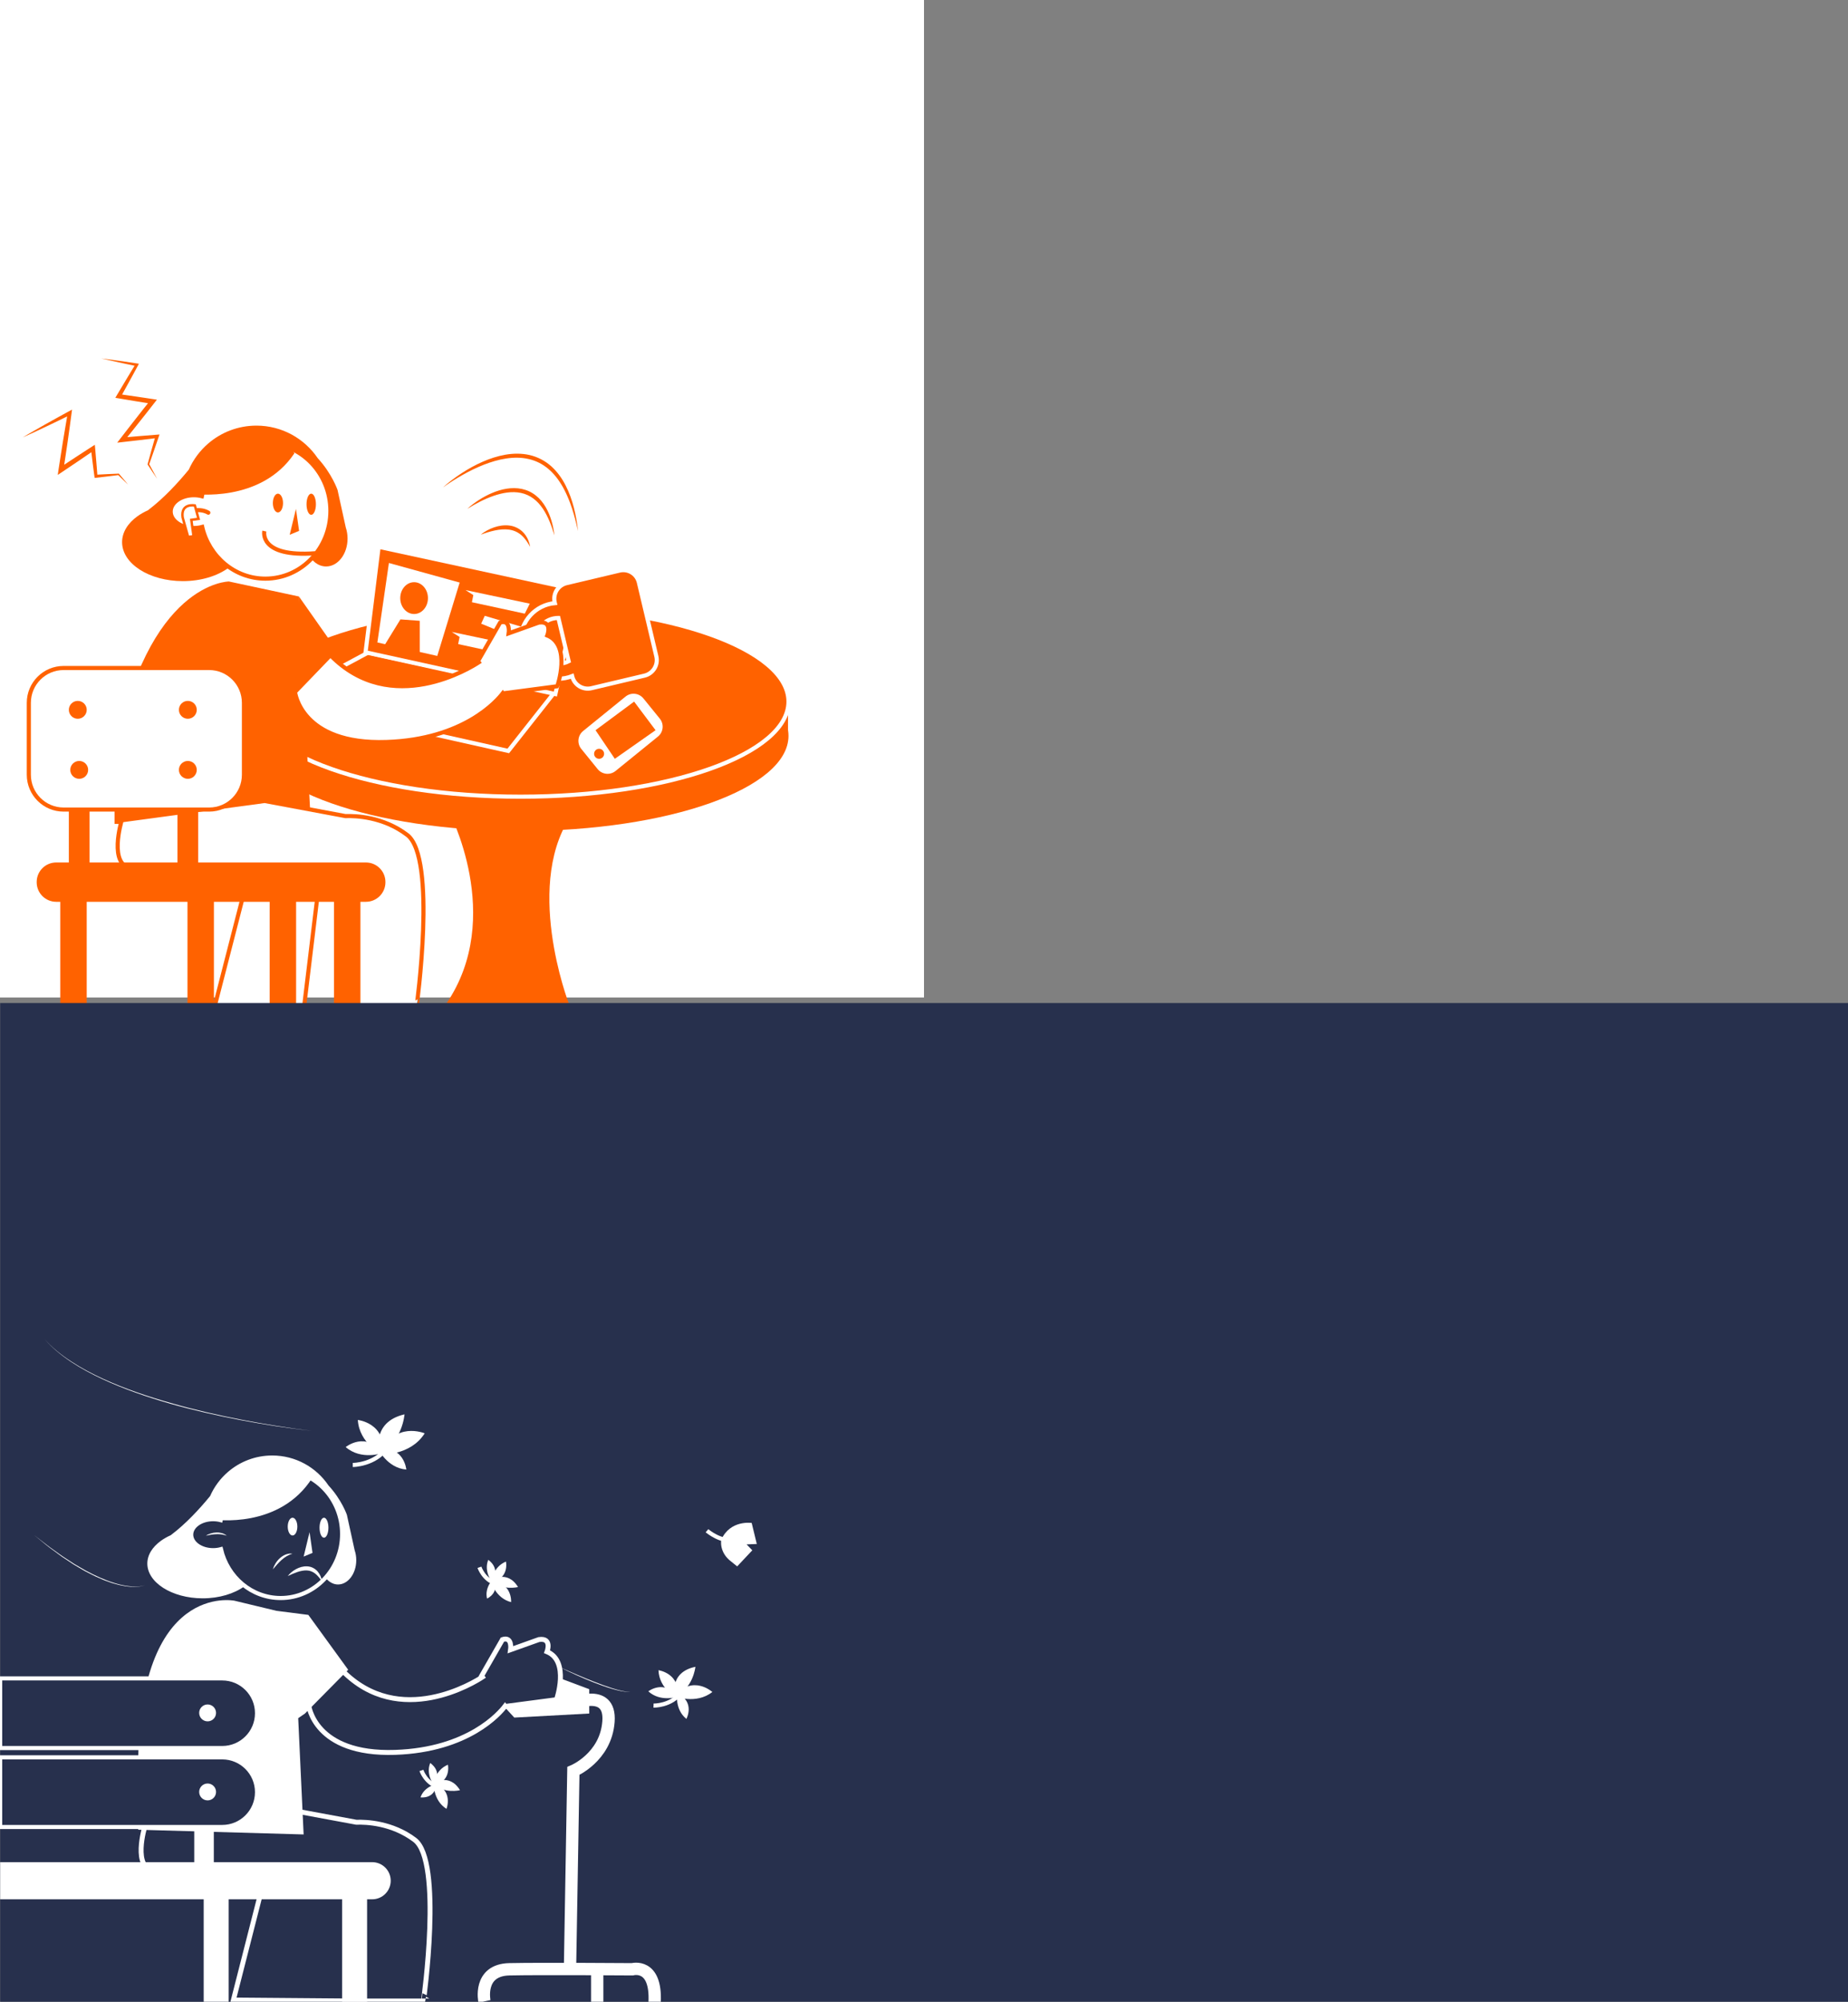<?xml version="1.0" encoding="iso-8859-1"?>
<!-- Generator: Adobe Illustrator 25.0.1, SVG Export Plug-In . SVG Version: 6.00 Build 0)  -->
<svg version="1.1" xmlns="http://www.w3.org/2000/svg" xmlns:xlink="http://www.w3.org/1999/xlink" x="0px" y="0px"
	 viewBox="0 0 2250 2436" style="enable-background:new 0 0 2250 2436;" xml:space="preserve">
<rect x="0" y="0" width="2250" height="2436" fill="#808080" stroke="none"/>
<g id="&#xB808;&#xC774;&#xC5B4;_2">
	<rect x="0" y="0" style="fill:#FFFFFF;" width="1125" height="1213.858"/>
	<ellipse style="fill:#FF6200;" cx="633.718" cy="895.569" rx="326.282" ry="115.721"/>
	<rect x="308" y="849.455" style="fill:#FF6200;" width="651.437" height="50.465"/>
	
		<ellipse style="fill:#FF6200;stroke:#FFFFFF;stroke-width:5;stroke-miterlimit:10;" cx="633.718" cy="853.805" rx="326.282" ry="115.721"/>
	<polygon style="fill:#FF6200;stroke:#FFFFFF;stroke-width:5;stroke-miterlimit:10;" points="448.03,794.204 340.934,851.668 
		618.852,913.841 674.612,843.189 	"/>
	<polygon style="fill:#FF6200;stroke:#FFFFFF;stroke-width:5;stroke-miterlimit:10;" points="676.201,844.643 445.061,793.816 
		461.006,665.432 704.044,718.025 	"/>
	<polygon style="fill:#FFFFFF;stroke:#FF6200;stroke-width:5;stroke-miterlimit:10;" points="471.447,681.963 456.656,783.763 
		534.093,801.165 562.806,707.196 	"/>
	<ellipse style="fill:#FF6200;" cx="504.181" cy="727.86" rx="16.861" ry="19.359"/>
	<polygon style="fill:#FF6200;" points="466.662,787.679 487.544,753.745 511.036,755.485 511.036,797.187 	"/>
	<polygon style="fill:#FFFFFF;" points="566.722,718.072 645.029,734.603 638.939,746.785 574.552,732.863 576.292,724.162 	"/>
	<polygon style="fill:#FFFFFF;" points="549.998,769.026 628.306,785.558 622.215,797.739 557.829,783.817 559.569,775.117 	"/>
	<polygon style="fill:#FFFFFF;" points="639.809,764.186 590.214,749.395 585.863,758.966 645.029,783.328 	"/>
	<path style="fill:#FF6200;" d="M546.275,986.928c0,0,68.737,128.773-2.61,234.053h148.785c0,0-57.426-149.655,6.961-234.053
		H546.275z"/>
	<path style="fill:#FFFFFF;" d="M727.675,935.964l-19.971-24.619c-5.383-6.636-4.368-16.381,2.269-21.764l51.647-41.896
		c6.636-5.383,16.381-4.368,21.764,2.269l19.971,24.619c5.383,6.636,4.368,16.381-2.269,21.764l-51.647,41.896
		C742.803,943.616,733.059,942.601,727.675,935.964z"/>
	<circle style="fill:#FF6200;" cx="729.427" cy="917.321" r="6.091"/>
	<polygon style="fill:#FF6200;" points="725.077,888.608 748.569,923.412 798.164,888.608 772.062,853.805 	"/>
	<path style="fill:#FF6200;" d="M420.992,641.889L420.992,641.889l-10.016-45.629c0,0-6.727-19.781-24.139-38.688
		c-16.191-23.907-43.568-39.619-74.616-39.619c-22.389,0-42.867,8.173-58.62,21.695l-0.111,0.057c0,0-0.021,0.033-0.052,0.081
		c-10.017,8.639-18.107,19.447-23.549,31.693c-13.056,15.957-30.522,34.936-49.789,49.505c-4.69,2.117-8.995,4.561-12.796,7.303
		c-11.609,8.375-18.66,19.404-18.66,31.49c0,26.189,33.112,47.42,73.957,47.42c21.988,0,41.724-6.159,55.27-15.925
		c10.585,4.372,22.184,6.789,34.348,6.789c24.25,0,46.258-9.588,62.449-25.176c4.565,9.87,12.88,16.475,22.384,16.475
		c14.416,0,26.103-15.193,26.103-33.933C423.158,650.612,422.382,646.037,420.992,641.889z"/>
	<path style="fill:#FFFFFF;stroke:#FF6200;stroke-width:5;stroke-miterlimit:10;" d="M323.101,539.269
		c-37.832,0-69.462,27.637-77.303,64.581c-3.037-0.789-6.318-1.22-9.743-1.22c-15.599,0-28.244,8.938-28.244,19.963
		c0,11.025,12.645,19.963,28.244,19.963c3.563,0,6.968-0.471,10.107-1.322c8.416,36.122,39.667,62.947,76.939,62.947
		c43.727,0,79.175-36.917,79.175-82.457S366.828,539.269,323.101,539.269z"/>
	<ellipse style="fill:#FF6200;" cx="338.407" cy="612.193" rx="6.196" ry="11.439"/>
	<ellipse style="fill:#FF6200;" cx="378.921" cy="613.623" rx="5.72" ry="12.869"/>
	<polyline style="fill:#FF6200;" points="360.332,619.343 364.145,646.034 352.706,650.8 	"/>
	<path style="fill:none;stroke:#FF6200;stroke-width:5;stroke-linecap:round;stroke-miterlimit:10;" d="M226.795,623.896
		c0,0,14.816-6.944,26.855,0"/>
	<path style="fill:#FF6200;" d="M235.654,601.045c0,0,81.967,11.688,122.772-49.407l-10.531-15.85h-68.737L235.654,601.045z"/>
	<path style="fill:#FF6200;" d="M278.723,707.631c0,0-100.06,0-139.214,212.301v82.658l239.273,6.091l-14.791-282.778
		L278.723,707.631z"/>
	<path style="fill:#FF6200;stroke:#FFFFFF;stroke-width:5;stroke-miterlimit:10;" d="M799.137,798.77l-21.313-89.958
		c-2.479-10.462-12.969-16.934-23.431-14.455l-64.559,15.295c-10.462,2.479-16.934,12.969-14.455,23.431l0.202,0.853
		c-23.474,2.147-41.864,21.877-41.864,45.912c0,25.468,20.646,46.115,46.115,46.115c5.93,0,11.593-1.132,16.801-3.171l0.059,0.25
		c2.479,10.462,12.969,16.933,23.431,14.455l64.559-15.295C795.144,819.722,801.616,809.232,799.137,798.77z M679.833,807.691
		c-15.377,0-27.843-12.466-27.843-27.843s12.466-27.843,27.843-27.843c0.01,0,0.02,0.001,0.03,0.001l12.488,52.71
		C688.587,806.615,684.336,807.691,679.833,807.691z"/>
	<polygon style="fill:#FF6200;" points="363.992,725.903 409.236,790.289 358.771,841.624 	"/>
	<path style="fill:#FFFFFF;stroke:#FF6200;stroke-width:5;stroke-miterlimit:10;" d="M666.346,773.322
		c0,0,6.961-18.272-10.441-15.661l-36.544,13.051c0,0,2.61-17.402-10.441-13.051l-26.973,46.985l1.041,1.339
		c-9.153,6.037-106.568,67.303-180.714-8.614l-43.069,44.689c0,0,6.961,64.386,111.371,60.906
		c94.44-3.148,134.777-50.427,141.62-59.429l0.204,0.263l66.126-8.701C678.527,835.098,695.929,785.503,666.346,773.322z"/>
	<path style="fill:#FFFFFF;stroke:#FF6200;stroke-width:5;stroke-miterlimit:10;" d="M495.81,1016.076
		c-29.235-22.274-62.92-23.388-75.227-22.942l-98.355-18.387l-174.017,23.492c0,0-17.402,56.555,13.051,58.296l142.149,4.71
		l-1.195,4.874l-42.2,163.998h109.631l20.076-166.012l31.44,1.042c6.835,6.389,12.34,19.4,12,44.899
		c-0.87,65.256-11.311,115.721-11.311,115.721h85.268C507.121,1225.766,532.353,1043.919,495.81,1016.076z"/>
	<path style="fill:#FFFFFF;stroke:#FF6200;stroke-width:5;stroke-miterlimit:10;" d="M281.769,1028.257"/>
	<g>
		<path style="fill:#FFFFFF;stroke:#FF6200;stroke-width:5;stroke-miterlimit:10;" d="M254.642,985.188H77.452
			c-23.391,0-42.353-18.962-42.353-42.353v-87.571c0-23.391,18.962-42.353,42.353-42.353h177.19
			c23.391,0,42.353,18.962,42.353,42.353v87.571C296.995,966.226,278.033,985.188,254.642,985.188z"/>
		<rect x="83.824" y="985.188" style="fill:#FF6200;" width="25.232" height="71.347"/>
		<rect x="216.077" y="984.318" style="fill:#FF6200;" width="25.232" height="71.347"/>
		<path style="fill:#FF6200;" d="M445.524,1097.429H68.418c-13.115,0-23.748-10.632-23.748-23.748v-0.359
			c0-13.115,10.632-23.748,23.748-23.748h377.106c13.115,0,23.748,10.632,23.748,23.748v0.359
			C469.272,1086.797,458.64,1097.429,445.524,1097.429z"/>
		<rect x="73.383" y="1083.508" style="fill:#FF6200;" width="32.193" height="147.044"/>
		<rect x="228.258" y="1083.508" style="fill:#FF6200;" width="32.193" height="147.044"/>
		<rect x="406.626" y="1083.508" style="fill:#FF6200;" width="32.193" height="147.044"/>
		<rect x="328.318" y="1083.508" style="fill:#FF6200;" width="32.193" height="147.044"/>
	</g>
	<path style="fill:#FFFFFF;stroke:#FF6200;stroke-width:3;stroke-miterlimit:10;" d="M229.053,653.461l6.633-0.927l-2.782-19.9
		l8.844-1.236l-4.529-16.274c0,0-17.356-3.21-14.883,14.479L229.053,653.461z"/>
	<g>
		<path style="fill:#FF6200;" d="M27.629,532.294l6.943-4.099l6.977-4.035l14.005-7.968l14.072-7.84
			c4.685-2.624,9.418-5.156,14.124-7.739l3.955-2.17l-0.595,4.582c-0.75,5.775-1.513,11.548-2.339,17.312l-2.421,17.299
			l-2.562,17.278c-0.872,5.756-1.681,11.523-2.604,17.271l-4.601-2.935l19.57-12.904c3.258-2.157,6.555-4.254,9.83-6.384
			l9.841-6.367l3.617-2.34l0.403,4.232c0.537,5.638,0.963,11.287,1.44,16.931l0.699,8.468l0.642,8.474l-1.99-1.648l13.789-0.714
			l13.798-0.607l0.46-0.02l0.25,0.294l5.558,6.53l5.5,6.585l-6.196-5.934l-6.137-5.989l0.71,0.274l-13.708,1.685l-13.717,1.577
			l-1.744,0.2l-0.246-1.849l-1.121-8.424l-1.064-8.43c-0.699-5.621-1.448-11.237-2.086-16.864l4.02,1.892l-9.672,6.622
			c-3.229,2.2-6.436,4.432-9.683,6.604l-19.457,13.073l-5.575,3.746l0.974-6.681c0.84-5.761,1.795-11.505,2.686-17.258l2.729-17.252
			l2.869-17.23c0.938-5.746,1.938-11.483,2.952-17.218l3.36,2.411c-4.825,2.354-9.624,4.758-14.47,7.072l-14.522,6.97l-14.589,6.842
			l-7.32,3.371L27.629,532.294z"/>
	</g>
	<g>
		<path style="fill:#FF6200;" d="M123.337,436.164c7.264,0.917,14.515,1.903,21.76,2.925c7.238,1.06,14.485,2.074,21.71,3.202
			l2.313,0.361l-1.151,2.136l-5.228,9.702c-1.733,3.24-3.524,6.446-5.283,9.67c-3.548,6.432-7.031,12.901-10.637,19.3l-1.855-3.861
			l20.562,2.944c3.429,0.478,6.847,1.024,10.271,1.533l10.268,1.552l4.968,0.751l-3.108,3.977l-9.155,11.713l-9.246,11.642
			l-9.246,11.642c-3.073,3.888-6.214,7.721-9.318,11.585l-2.42-4.412c7.087-0.61,14.168-1.28,21.26-1.841l21.274-1.702l3.12-0.25
			l-0.984,2.872l-5.768,16.842l-5.884,16.806l-0.091-0.766l4.938,9.068l4.87,9.11l-5.746-8.584l-5.678-8.625l-0.213-0.324
			l0.122-0.442l4.732-17.165l4.848-17.129l2.137,2.622l-21.19,2.544c-7.063,0.855-14.136,1.6-21.204,2.405l-6.392,0.728l3.972-5.141
			c3.03-3.922,6.022-7.873,9.083-11.77l9.155-11.714l9.155-11.713l9.246-11.642l1.86,4.728l-10.256-1.632
			c-3.417-0.553-6.84-1.069-10.253-1.652l-20.487-3.425l-3.746-0.626l1.891-3.235c3.707-6.341,7.537-12.61,11.302-18.918
			c1.898-3.145,3.763-6.308,5.687-9.438l5.742-9.407l1.162,2.497c-7.165-1.467-14.309-3.047-21.461-4.583
			C137.603,439.451,130.464,437.842,123.337,436.164z"/>
	</g>
	<g>
		<path style="fill:#FF6200;" d="M585.428,650.64c2.338-2.023,4.973-3.654,7.676-5.166c2.721-1.483,5.58-2.741,8.548-3.751
			c5.922-1.992,12.385-3.019,18.879-2.145c6.48,0.838,12.788,4.077,17.098,8.94c0.579,0.568,1.018,1.256,1.525,1.879l0.733,0.954
			c0.239,0.32,0.428,0.676,0.641,1.013l1.233,2.038l1.013,2.139l0.483,1.071c0.15,0.361,0.267,0.737,0.401,1.103
			c0.257,0.738,0.526,1.466,0.757,2.206c0.443,1.486,0.748,3.01,1.05,4.51c-2.989-5.367-6.322-10.369-10.604-14.122
			c-4.283-3.741-9.465-6.02-15.024-6.782c-5.567-0.756-11.39-0.216-17.149,0.974C596.915,646.709,591.182,648.502,585.428,650.64z"
			/>
	</g>
	<g>
		<path style="fill:#FF6200;" d="M568.897,619.317c4.371-4.095,9.234-7.643,14.271-10.93c5.074-3.229,10.397-6.126,16.004-8.468
			c5.587-2.378,11.47-4.198,17.571-5.18c6.09-0.975,12.442-1.045,18.627,0.258c3.084,0.661,6.11,1.657,8.982,2.993
			c2.86,1.359,5.564,3.039,8.026,4.998c2.458,1.964,4.711,4.157,6.708,6.543c1.982,2.396,3.737,4.948,5.292,7.597
			c6.149,10.666,9.256,22.541,10.672,34.383c-3.441-11.417-7.575-22.646-13.978-32.311c-1.633-2.383-3.405-4.644-5.305-6.767
			c-1.94-2.084-4.023-4.009-6.279-5.684c-4.488-3.381-9.668-5.727-15.156-6.862c-5.484-1.176-11.23-1.199-16.911-0.465
			c-5.693,0.731-11.327,2.232-16.851,4.125c-5.508,1.946-10.923,4.284-16.189,6.962
			C579.089,613.152,573.933,616.103,568.897,619.317z"/>
	</g>
	<g>
		<path style="fill:#FF6200;" d="M539.314,593.215c7.08-6.46,14.83-12.175,22.863-17.457c8.071-5.227,16.521-9.936,25.397-13.804
			c8.851-3.912,18.17-6.917,27.819-8.622c9.638-1.647,19.706-1.785,29.434,0.419c9.701,2.244,18.854,6.989,26.257,13.598
			c7.362,6.661,13.203,14.757,17.597,23.437c4.421,8.682,7.669,17.848,10.081,27.167c2.361,9.338,4.02,18.81,4.997,28.337
			c-2.073-9.348-4.367-18.621-7.354-27.647c-0.763-2.249-1.541-4.491-2.336-6.723c-0.888-2.197-1.676-4.432-2.642-6.589
			c-0.96-2.159-1.859-4.342-2.928-6.442c-0.527-1.052-0.997-2.135-1.57-3.161l-1.685-3.094c-0.536-1.046-1.196-2.016-1.792-3.024
			c-0.618-0.994-1.194-2.015-1.879-2.962l-1.96-2.9l-2.104-2.785c-2.874-3.652-6.039-7.053-9.537-10.048
			c-6.964-6.022-15.318-10.298-24.27-12.297c-8.936-2.122-18.353-2.039-27.556-0.628c-9.239,1.363-18.279,4.155-27.083,7.552
			c-8.785,3.469-17.343,7.621-25.622,12.303C555.139,582.495,547.078,587.619,539.314,593.215z"/>
	</g>
	<path style="fill:none;stroke:#FF6200;stroke-width:5;stroke-miterlimit:10;" d="M321.832,646.29c0,0-7.376,32.193,62.172,26.973"
		/>
	<circle style="fill:#FF6200;" cx="94.7" cy="863.811" r="10.876"/>
	<circle style="fill:#FF6200;" cx="96.441" cy="936.898" r="10.876"/>
	<circle style="fill:#FF6200;" cx="228.694" cy="863.811" r="10.876"/>
	<circle style="fill:#FF6200;" cx="228.694" cy="936.898" r="10.876"/>
</g>
<g id="&#xB808;&#xC774;&#xC5B4;_1">
	<rect x="0.188" y="1220.629" style="fill:#27304D;" width="2249.812" height="1215.487"/>
	<polygon style="fill:#FFFFFF;" points="607.259,2069.631 682.353,2042.501 717.422,2055.655 717.422,2085.251 626.167,2090.184 	
		"/>
	<path style="fill:none;stroke:#FFFFFF;stroke-width:15;stroke-miterlimit:10;" d="M693.991,2074.564
		c0,0,50.149-23.019,46.86,20.553s-42.75,60.014-42.75,60.014l-4.111,240.879"/>
	<path style="fill:#FFFFFF;stroke:#27304D;stroke-width:5;stroke-miterlimit:10;" d="M434.213,1885.841L434.213,1885.841
		l-9.464-43.113c0,0-6.356-18.691-22.808-36.555c-15.298-22.589-41.166-37.435-70.502-37.435c-21.154,0-40.503,7.723-55.388,20.499
		l-0.105,0.054c0,0-0.02,0.031-0.049,0.076c-9.464,8.162-17.109,18.375-22.25,29.946c-12.336,15.078-28.839,33.01-47.043,46.776
		c-4.432,2-8.499,4.31-12.09,6.901c-10.969,7.913-17.631,18.334-17.631,29.753c0,24.745,31.286,44.805,69.88,44.805
		c20.776,0,39.423-5.819,52.223-15.047c10.002,4.131,20.961,6.415,32.455,6.415c22.913,0,43.708-9.059,59.006-23.788
		c4.313,9.326,12.17,15.567,21.15,15.567c13.621,0,24.663-14.355,24.663-32.062C436.259,1894.084,435.526,1889.76,434.213,1885.841z
		"/>
	<path style="fill:#27304D;stroke:#FFFFFF;stroke-width:5;stroke-miterlimit:10;" d="M341.719,1788.88
		c-35.747,0-65.632,26.113-73.041,61.021c-2.87-0.745-5.97-1.153-9.205-1.153c-14.739,0-26.686,8.445-26.686,18.862
		s11.948,18.863,26.686,18.863c3.366,0,6.584-0.445,9.549-1.249c7.952,34.13,37.48,59.476,72.697,59.476
		c41.316,0,74.809-34.882,74.809-77.91S383.035,1788.88,341.719,1788.88z"/>
	<ellipse style="fill:#FFFFFF;" cx="356.182" cy="1857.783" rx="5.855" ry="10.808"/>
	<ellipse style="fill:#FFFFFF;" cx="394.461" cy="1859.134" rx="5.404" ry="12.159"/>
	<polyline style="fill:#FFFFFF;" points="376.898,1864.538 380.501,1889.758 369.692,1894.261 	"/>
	<g>
		<path style="fill:#FFFFFF;" d="M250.723,1868.84c1.845-1.26,3.925-2.131,6.064-2.778c2.143-0.653,4.381-1.001,6.638-1.108
			c2.259-0.09,4.544,0.193,6.724,0.801c2.192,0.586,4.221,1.704,5.948,3.086c-2.14-0.655-4.166-1.288-6.282-1.561
			c-0.516-0.111-1.055-0.11-1.576-0.184c-0.526-0.054-1.047-0.127-1.578-0.117l-1.582-0.067l-1.586,0.041
			c-2.116,0.062-4.233,0.305-6.358,0.626C255.012,1867.92,252.889,1868.344,250.723,1868.84z"/>
	</g>
	<path style="fill:#FFFFFF;" d="M260.738,1849.227c0,0,79.861,12.06,119.617-50.981l-10.26-16.355h-66.971L260.738,1849.227z"/>
	<path style="fill:#27304D;stroke:#FFFFFF;stroke-width:6;stroke-miterlimit:10;" d="M666.04,2010.028
		c0,0,6.577-17.264-9.865-14.798l-34.529,12.332c0,0,2.466-16.442-9.865-12.332l-25.486,44.394l0.984,1.265
		c-8.649,5.704-100.692,63.592-170.75-8.139l-40.695,42.225c0,0,6.577,60.836,105.23,57.548
		c89.233-2.974,127.346-47.647,133.811-56.152l0.193,0.248l62.481-8.221C677.549,2068.398,693.991,2021.537,666.04,2010.028z"/>
	<path style="fill:#27304D;stroke:#FFFFFF;stroke-width:6;stroke-miterlimit:10;" d="M504.906,2239.001
		c-27.623-20.833-59.451-21.874-71.079-21.458l-92.932-17.197l-164.423,21.972c0,0-16.442,52.895,12.332,54.523l134.311,4.405
		l-1.129,4.559l-37.818,148.095l150.858,1.221h80.567C515.593,2435.121,539.434,2265.042,504.906,2239.001z"/>
	<path style="fill:#FFFFFF;stroke:#FF3A00;stroke-width:5;stroke-miterlimit:10;" d="M302.666,2250.907"/>
	<circle style="fill:#FF3A00;" cx="252.517" cy="2095.528" r="10.276"/>
	<circle style="fill:#FF3A00;" cx="252.517" cy="2164.585" r="10.276"/>
	<g>
		<path style="fill:#FFFFFF;" d="M356.103,1890.822c-2.629,0.638-4.951,1.733-7.14,2.999c-2.186,1.276-4.182,2.819-6.08,4.486
			c-1.931,1.638-3.636,3.547-5.408,5.435c-0.845,0.979-1.697,1.97-2.581,2.954c-0.836,1.019-1.668,2.052-2.631,3.036
			c0.377-1.303,0.883-2.556,1.387-3.823c0.619-1.197,1.223-2.424,1.94-3.583c0.38-0.565,0.766-1.129,1.164-1.685l0.598-0.835
			l0.666-0.785l1.368-1.546c0.493-0.483,1.009-0.945,1.514-1.416c2.077-1.823,4.446-3.373,7.059-4.362
			C350.555,1890.749,353.415,1890.2,356.103,1890.822z"/>
	</g>
	<path style="fill:#FFFFFF;" d="M423.927,2032.006l-48.505-66.783l-38.929-4.984l0,0l-51.055-12.28
		c0,0-117.188-23.841-117.188,200.596v78.101l201.418,5.755l-6.595-141.521l8.239-5.637L423.927,2032.006z"/>
	<path style="fill:#FF3A00;" d="M216.755,2334.352"/>
	<g>
		<path style="fill:#FFFFFF;" d="M350.348,1917.951c2.693-3.506,6.204-6.314,10.143-8.479c3.946-2.115,8.517-3.568,13.365-3.348
			c2.404,0.12,4.852,0.674,7.048,1.762c2.199,1.074,4.127,2.59,5.703,4.333c3.068,3.579,4.833,7.845,5.458,12.196
			c-2.55-3.583-5.146-6.899-8.182-9.361c-3.072-2.402-6.526-3.807-10.28-3.937c-3.741-0.182-7.666,0.655-11.542,1.945
			C358.169,1914.362,354.315,1916.076,350.348,1917.951z"/>
	</g>
	<path style="fill:#27304D;stroke:#FFFFFF;stroke-width:5;stroke-miterlimit:10;" d="M270.59,2127.24H0.189v-84.739H270.59
		c23.391,0,42.353,18.962,42.353,42.353v0.033C312.942,2108.278,293.98,2127.24,270.59,2127.24z"/>
	<rect x="236.486" y="2204.458" style="fill:#FFFFFF;" width="23.841" height="67.413"/>
	<path style="fill:#FFFFFF;" d="M453.112,2311.332H0.187l0-45.216h452.925c12.486,0,22.608,10.122,22.608,22.608l0,0
		C475.721,2301.21,465.599,2311.332,453.112,2311.332z"/>
	<rect x="247.995" y="2298.178" style="fill:#FFFFFF;" width="30.418" height="138.937"/>
	<rect x="416.528" y="2298.178" style="fill:#FFFFFF;" width="30.418" height="138.937"/>
	<circle style="fill:#FFFFFF;" cx="252.774" cy="2084.49" r="10.276"/>
	<circle style="fill:#FFFFFF;" cx="252.517" cy="2164.585" r="10.276"/>
	<path style="fill:none;stroke:#FFFFFF;stroke-width:15;stroke-miterlimit:10;" d="M589.841,2435.532
		c0,0-8.221-38.228,30.418-39.051c38.639-0.822,149.625,0,149.625,0s29.596-8.221,27.13,40.284"/>
	
		<line style="fill:none;stroke:#FFFFFF;stroke-width:15;stroke-miterlimit:10;" x1="727.133" y1="2400.593" x2="727.133" y2="2436.766"/>
	<path style="fill:none;stroke:#FFFFFF;stroke-width:5;stroke-miterlimit:10;" d="M429.529,1782.775c0,0,27.13,0,41.928-21.375"/>
	<path style="fill:#FFFFFF;" d="M465.573,1768.294c0,0-25.768,9.137-44.677-7.305
		C420.896,1760.989,445.304,1741.069,465.573,1768.294z"/>
	<path style="fill:#FFFFFF;" d="M465.547,1770.501c0,0-28.181-13.808-29.867-42.52
		C435.68,1727.981,471.614,1732.019,465.547,1770.501z"/>
	<path style="fill:#FFFFFF;" d="M492.519,1721.169c0,0-2.497,33.959-30.721,47.277
		C461.798,1768.446,451.32,1730.635,492.519,1721.169z"/>
	<path style="fill:#FFFFFF;" d="M460.505,1763.198c0,0,10.777,23.264,34.199,25.153
		C494.703,1788.351,492.046,1758.927,460.505,1763.198z"/>
	<path style="fill:#FFFFFF;" d="M464.287,1769.962c0,0,35.418,1.766,52.795-25.699
		C517.082,1744.263,479.344,1728.593,464.287,1769.962z"/>
	<path style="fill:none;stroke:#FFFFFF;stroke-width:5;stroke-miterlimit:10;" d="M583.739,1907.279c0,0,5.168,15.408,20.127,19.741
		"/>
	<path style="fill:#FFFFFF;" d="M598.83,1924.993c0,0-10.098-12.895-4.362-26.766
		C594.469,1898.227,610.431,1908.295,598.83,1924.993z"/>
	<path style="fill:#FFFFFF;" d="M597.571,1925.398c0,0,2.474-18.635,18.46-25.063
		C616.031,1900.336,620.583,1921.514,597.571,1925.398z"/>
	<path style="fill:#FFFFFF;" d="M630.727,1931.32c0,0-19.763,5.05-32.703-8.443C598.024,1922.878,617.504,1909.724,630.727,1931.32z
		"/>
	<path style="fill:#FFFFFF;" d="M600.759,1921.143c0,0-11.16,10.552-7.772,24.215
		C592.987,1945.358,609.192,1938.244,600.759,1921.143z"/>
	<path style="fill:#FFFFFF;" d="M597.637,1924.58c0,0,5.743,20.452,24.653,25.09C622.29,1949.67,624.001,1925.252,597.637,1924.58z"
		/>
	<path style="fill:none;stroke:#FFFFFF;stroke-width:5;stroke-miterlimit:10;" d="M860.777,1862.831c0,0,18.424,15.37,32.475,10.03"
		/>
	<path style="fill:#FFFFFF;" d="M878.187,1873.693c0,0-3.299,15.235,12.279,26.793l7.062,5.706l18.424-19.585l-6.915-7.16
		l12.389-0.513l-6.231-25.596C915.194,1853.338,889.17,1849.245,878.187,1873.693z"/>
	<path style="fill:none;stroke:#FFFFFF;stroke-width:5;stroke-miterlimit:10;" d="M513.08,2154.499c0,0,5.168,15.409,20.127,19.742"
		/>
	<path style="fill:#FFFFFF;" d="M528.17,2172.213c0,0-10.098-12.895-4.362-26.766
		C523.809,2145.447,539.771,2155.515,528.17,2172.213z"/>
	<path style="fill:#FFFFFF;" d="M526.911,2172.618c0,0,2.474-18.636,18.46-25.063
		C545.372,2147.556,549.924,2168.734,526.911,2172.618z"/>
	<path style="fill:#FFFFFF;" d="M560.068,2178.54c0,0-19.763,5.05-32.703-8.443C527.365,2170.098,546.844,2156.944,560.068,2178.54z
		"/>
	<path style="fill:#FFFFFF;" d="M531.54,2171.002c0,0-15.079,2.917-19.55,16.265C511.99,2187.267,529.482,2189.958,531.54,2171.002z
		"/>
	<path style="fill:#FFFFFF;" d="M527.939,2169.751c0,0-0.874,21.226,15.669,31.492
		C543.608,2201.244,552.798,2178.556,527.939,2169.751z"/>
	<path style="fill:none;stroke:#FFFFFF;stroke-width:5;stroke-miterlimit:10;" d="M795.683,2075.593c0,0,21.39,0.595,33.526-15.934"
		/>
	<path style="fill:#FFFFFF;" d="M824.42,2064.966c0,0-20.517,6.64-35.065-6.739C789.355,2058.227,809.035,2043.057,824.42,2064.966z
		"/>
	<path style="fill:#FFFFFF;" d="M824.35,2066.706c0,0-21.916-11.505-22.616-34.179
		C801.734,2032.527,829.977,2036.498,824.35,2066.706z"/>
	<path style="fill:#FFFFFF;" d="M846.697,2028.402c0,0-2.713,26.72-25.257,36.601
		C821.44,2065.003,814.008,2034.962,846.697,2028.402z"/>
	<path style="fill:#FFFFFF;" d="M824.45,2060.252c0,0-3.227,19.963,11.247,31.539C835.697,2091.791,846.95,2071.386,824.45,2060.252
		z"/>
	<path style="fill:#FFFFFF;" d="M821.272,2064.136c0,0,25.843,10.699,46.032-5.098
		C867.304,2059.038,843.422,2037.395,821.272,2064.136z"/>
	<g>
		<path style="fill:#FFFFFF;" d="M379.791,1741.258c-14.551-1.53-29.054-3.493-43.526-5.651
			c-14.464-2.214-28.888-4.697-43.265-7.429c-28.75-5.472-57.323-11.951-85.504-19.899c-28.124-8.089-55.922-17.575-82.516-29.869
			c-13.279-6.158-26.241-13.063-38.462-21.143c-12.166-8.113-23.674-17.422-33.107-28.638c9.557,11.11,21.147,20.269,33.376,28.229
			c12.232,8.004,25.189,14.855,38.471,20.948c26.595,12.172,54.392,21.534,82.51,29.512c28.116,8.046,56.643,14.63,85.356,20.208
			c14.358,2.789,28.767,5.313,43.214,7.599C350.781,1737.444,365.259,1739.567,379.791,1741.258z"/>
	</g>
	<g>
		<path style="fill:#FFFFFF;" d="M176.682,1928.996c-2.944,1.211-6.141,1.723-9.308,1.94l-2.386,0.166
			c-0.796,0.027-1.593-0.018-2.389-0.023c-1.592-0.051-3.195,0.01-4.775-0.216l-4.757-0.519c-1.572-0.26-3.132-0.592-4.699-0.885
			c-3.158-0.5-6.201-1.466-9.283-2.286l-2.307-0.633c-0.768-0.216-1.507-0.516-2.262-0.771l-4.503-1.61l-2.251-0.807
			c-0.754-0.259-1.501-0.536-2.224-0.873l-4.382-1.908c-5.92-2.386-11.493-5.492-17.19-8.344c-2.795-1.524-5.5-3.21-8.255-4.807
			l-4.114-2.427l-2.054-1.218l-1.991-1.317l-7.964-5.269l-3.98-2.636c-1.327-0.879-2.572-1.873-3.863-2.804l-7.676-5.673
			c-2.547-1.905-5.156-3.729-7.591-5.78l-14.774-12.073l15.073,11.685c2.466,2.006,5.095,3.796,7.667,5.66l7.745,5.553
			c1.301,0.91,2.558,1.884,3.894,2.742l3.986,2.607l7.969,5.218l1.992,1.304l2.053,1.204l4.112,2.399
			c2.752,1.579,5.458,3.244,8.247,4.753c11.174,6.002,22.738,11.348,34.859,15.087c3.049,0.858,6.066,1.864,9.192,2.404
			c1.553,0.313,3.1,0.666,4.658,0.947l4.716,0.589c1.568,0.266,3.156,0.244,4.738,0.336c0.792,0.026,1.584,0.091,2.376,0.084
			l2.375-0.105C170.516,1930.557,173.71,1930.13,176.682,1928.996z"/>
	</g>
	<g>
		<path style="fill:#FFFFFF;" d="M681.095,2028.587c3.501,1.566,6.995,3.142,10.512,4.667c3.505,1.551,7.018,3.083,10.546,4.578
			c7.05,3.004,14.114,5.974,21.26,8.732c7.121,2.821,14.318,5.444,21.61,7.77c3.644,1.166,7.326,2.216,11.052,3.075
			c3.72,0.87,7.503,1.556,11.342,1.596c-3.84,0.188-7.676-0.405-11.445-1.117c-3.767-0.766-7.489-1.738-11.174-2.819
			c-7.368-2.183-14.585-4.822-21.749-7.575c-7.13-2.841-14.211-5.802-21.204-8.961
			C694.853,2035.375,687.915,2032.099,681.095,2028.587z"/>
	</g>
	<path style="fill:#27304D;stroke:#FFFFFF;stroke-width:5;stroke-miterlimit:10;" d="M270.588,2223.322H0.188l0-84.739h270.401
		c23.391,0,42.353,18.962,42.353,42.353v0.033C312.941,2204.36,293.979,2223.322,270.588,2223.322z"/>
	<circle style="fill:#FFFFFF;" cx="252.774" cy="2180.677" r="10.276"/>
</g>
</svg>
